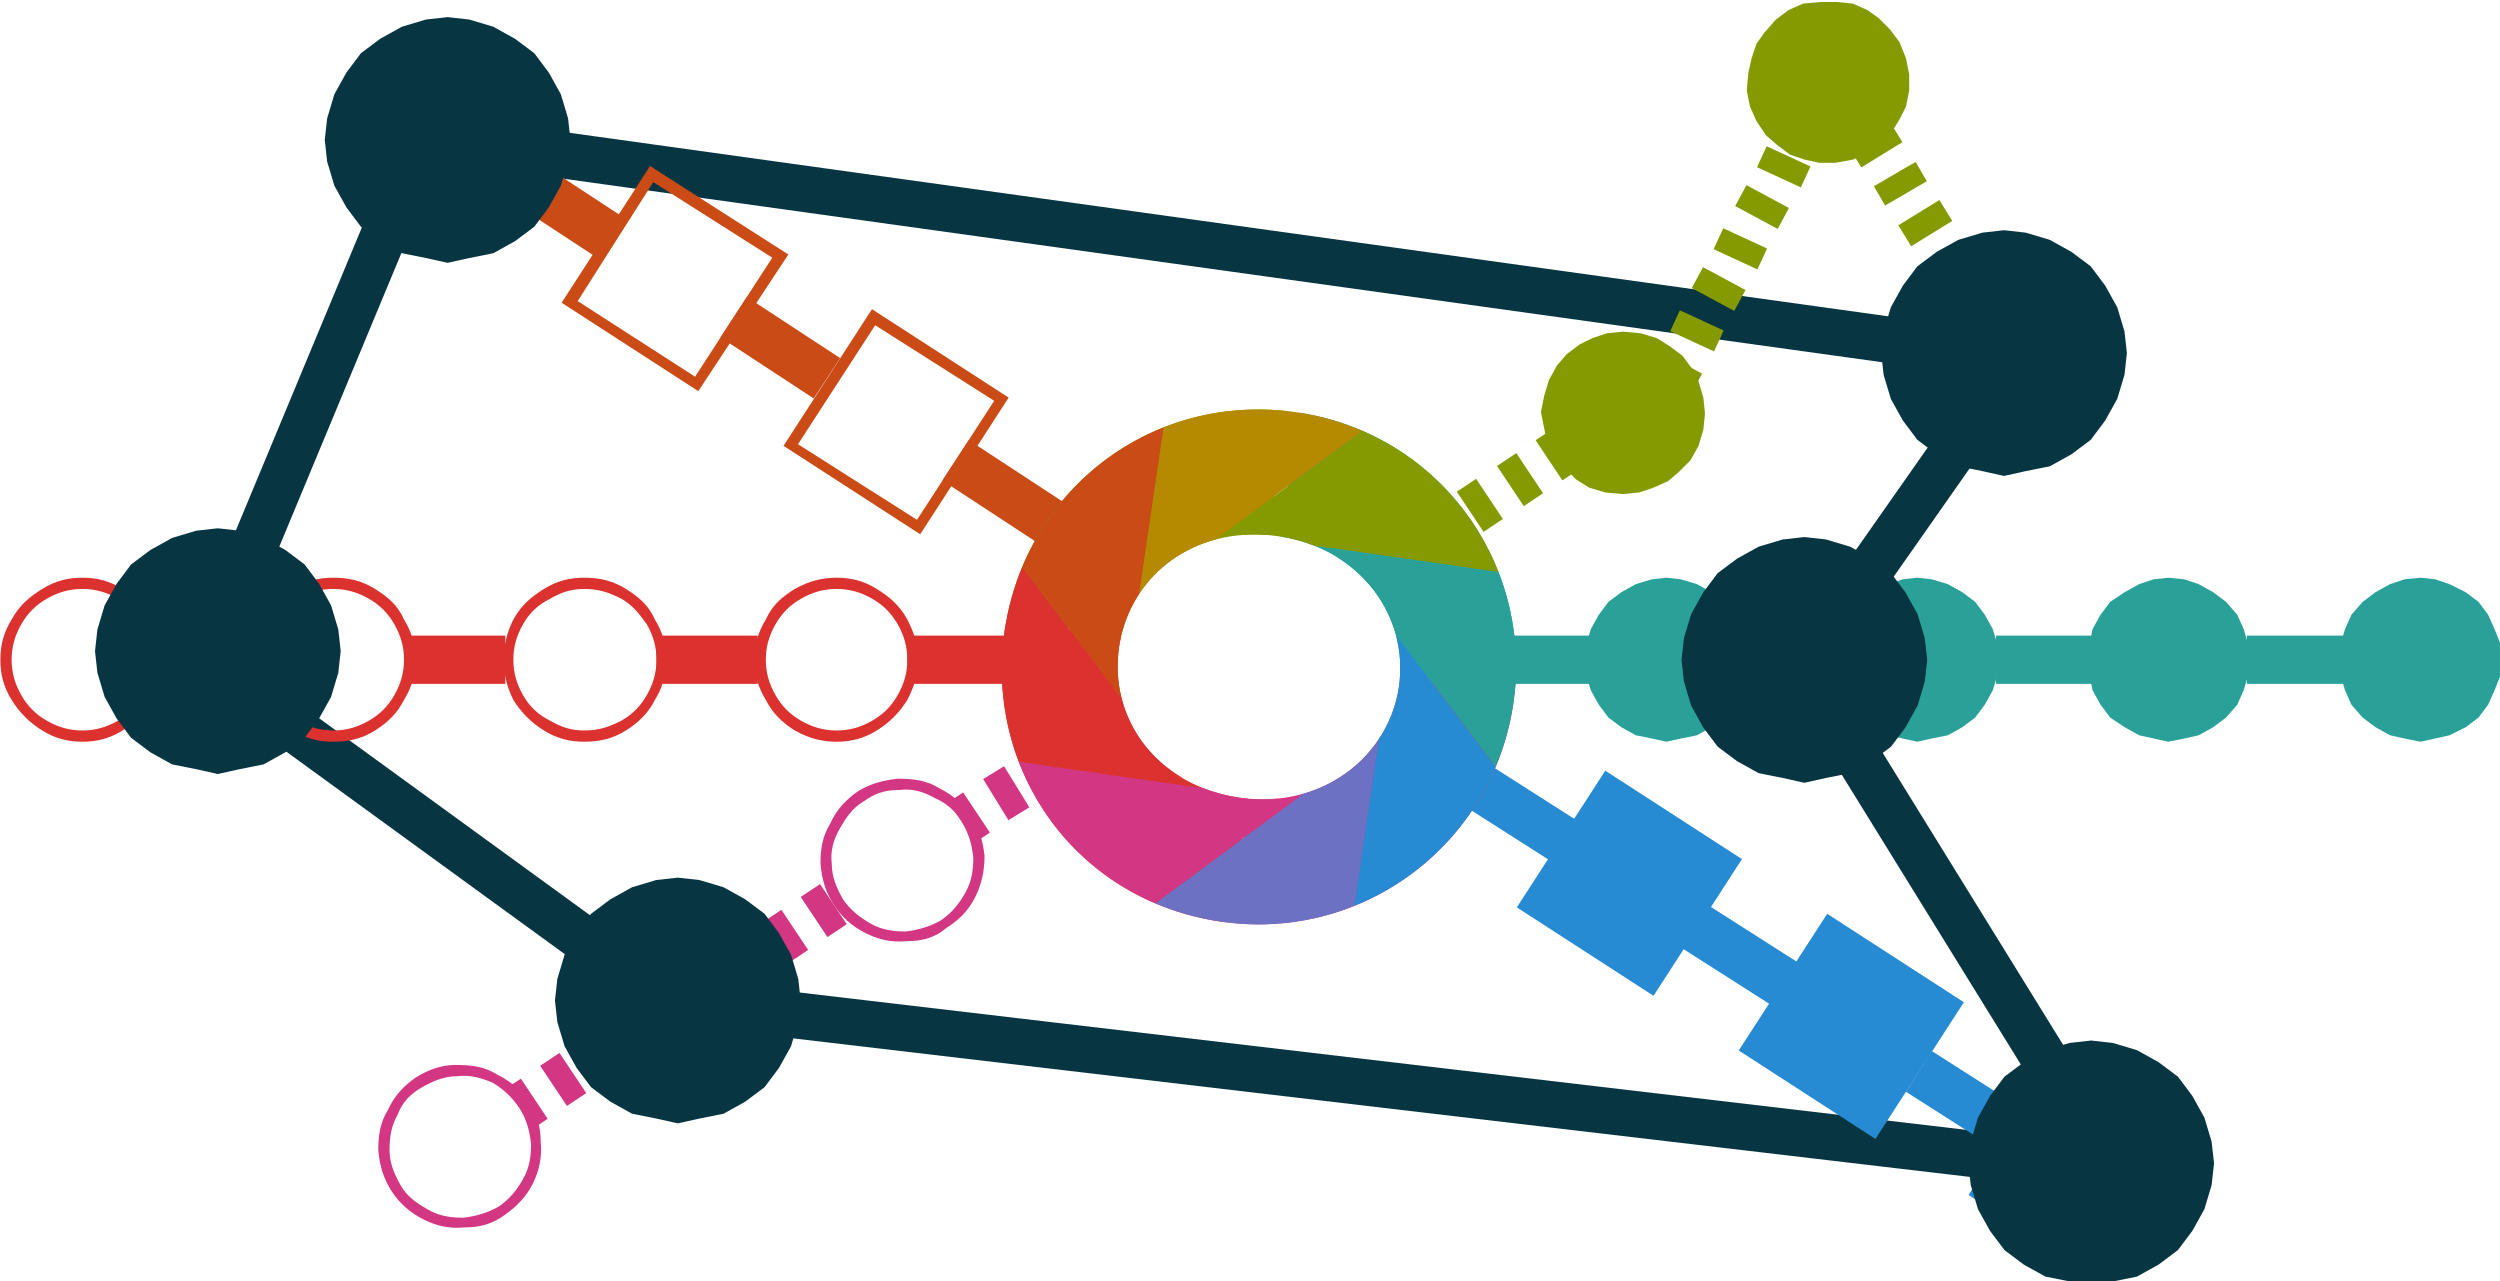 <?xml version="1.0" encoding="UTF-8" standalone="no"?>
<!-- Created with Inkscape (http://www.inkscape.org/) -->

<svg
   xmlns:dc="http://purl.org/dc/elements/1.1/"
   xmlns:cc="http://creativecommons.org/ns#"
   xmlns:rdf="http://www.w3.org/1999/02/22-rdf-syntax-ns#"
   xmlns:svg="http://www.w3.org/2000/svg"
   xmlns="http://www.w3.org/2000/svg"
   xmlns:sodipodi="http://sodipodi.sourceforge.net/DTD/sodipodi-0.dtd"
   xmlns:inkscape="http://www.inkscape.org/namespaces/inkscape"
   width="26.435mm"
   height="13.547mm"
   viewBox="0 0 93.666 48"
   id="svg5240"
   version="1.1"
   inkscape:version="0.91 r13725"
   sodipodi:docname="taxo-hipop.svg">
  <defs
     id="defs5242" />
  <sodipodi:namedview
     id="base"
     pagecolor="#ffffff"
     bordercolor="#666666"
     borderopacity="1.0"
     inkscape:pageopacity="0.0"
     inkscape:pageshadow="2"
     inkscape:zoom="10.24"
     inkscape:cx="27.533597"
     inkscape:cy="22.629472"
     inkscape:document-units="px"
     inkscape:current-layer="g4488"
     showgrid="false"
     fit-margin-top="0"
     fit-margin-left="0"
     fit-margin-right="0"
     fit-margin-bottom="0"
     inkscape:window-width="1920"
     inkscape:window-height="1054"
     inkscape:window-x="0"
     inkscape:window-y="1050"
     inkscape:window-maximized="1" />
  <g
     inkscape:label="Calque 1"
     inkscape:groupmode="layer"
     id="layer1"
     transform="translate(-124.795,-682.355)">
    <g
       id="g4751">
      <g
         id="g4900"
         transform="matrix(0.482,0,0,0.482,64.658,378.41)">
        <path
           inkscape:connector-curvature="0"
           id="path3515"
           d="m 264.857,682.418 16.835,-24.008 -123.893,-17.244 -17.073,41.05 35.932,26.128 112.397,13.232 z"
           style="fill:none;fill-opacity:1;fill-rule:evenodd;stroke:#073642;stroke-width:3.6;stroke-linecap:round;stroke-linejoin:round;stroke-miterlimit:4;stroke-dasharray:none;stroke-opacity:1"
           sodipodi:nodetypes="ccccccc" />
        <g
           transform="matrix(1.25,0,0,-1.25,-59.705,1070.871)"
           id="g4488">
          <g
             id="g4653">
            <g
               id="g968">
              <path
                 d="M 213.2,304.9 212,304.1"
                 style="fill:none;stroke:#d33682;stroke-width:3;stroke-linecap:butt;stroke-linejoin:round;stroke-miterlimit:10;stroke-dasharray:none;stroke-opacity:1"
                 id="path970"
                 inkscape:connector-curvature="0" />
            </g>
            <g
               id="g972">
              <path
                 d="m 210.8,303.3 -1.3,-0.8"
                 style="fill:none;stroke:#d33682;stroke-width:3;stroke-linecap:butt;stroke-linejoin:round;stroke-miterlimit:10;stroke-dasharray:none;stroke-opacity:1"
                 id="path974"
                 inkscape:connector-curvature="0" />
            </g>
            <g
               id="g976">
              <path
                 d="m 208.3,301.7 -0.9,-0.6"
                 style="fill:none;stroke:#d33682;stroke-width:3;stroke-linecap:butt;stroke-linejoin:round;stroke-miterlimit:10;stroke-dasharray:none;stroke-opacity:1"
                 id="path978"
                 inkscape:connector-curvature="0" />
            </g>
            <path
               d="m 207.9,301.5 c 0.6,-0.8 0.8,-1.6 0.9,-2.5 0,-1 -0.2,-1.8 -0.6,-2.6 -0.4,-0.8 -1,-1.4 -1.8,-1.9 -0.7,-0.6 -1.5,-0.8 -2.4,-0.8 -1,-0.1 -1.8,0.1 -2.6,0.5 -0.8,0.4 -1.5,1 -2,1.8 -0.5,0.8 -0.7,1.5 -0.8,2.5 0,0.9 0.1,1.7 0.6,2.5 0.4,0.9 1,1.5 1.7,2 0.8,0.5 1.6,0.7 2.5,0.8 1,0 1.8,-0.1 2.6,-0.6 0.8,-0.4 1.4,-0.9 1.9,-1.7 z m -0.5,-0.4 c 0.4,-0.7 0.6,-1.3 0.7,-2.2 0,-0.8 -0.1,-1.5 -0.5,-2.2 -0.4,-0.7 -0.8,-1.2 -1.5,-1.7 -0.7,-0.4 -1.4,-0.6 -2.2,-0.7 -0.8,0 -1.5,0.1 -2.2,0.5 -0.7,0.4 -1.3,0.9 -1.7,1.5 -0.4,0.7 -0.7,1.4 -0.7,2.2 -0.1,0.8 0.1,1.5 0.5,2.2 0.4,0.7 0.8,1.3 1.5,1.7 0.7,0.5 1.3,0.7 2.2,0.7 0.8,0.1 1.5,-0.1 2.2,-0.5 0.7,-0.3 1.3,-0.8 1.7,-1.5 z"
               style="fill:#d33682;fill-opacity:1;fill-rule:evenodd;stroke:none"
               id="path980"
               inkscape:connector-curvature="0" />
            <g
               id="g982">
              <path
                 d="m 199.4,296 -1.2,-0.8"
                 style="fill:none;stroke:#d33682;stroke-width:3;stroke-linecap:butt;stroke-linejoin:round;stroke-miterlimit:10;stroke-dasharray:none;stroke-opacity:1"
                 id="path984"
                 inkscape:connector-curvature="0" />
            </g>
            <g
               id="g986">
              <path
                 d="m 197,294.4 -1.2,-0.8"
                 style="fill:none;stroke:#d33682;stroke-width:3;stroke-linecap:butt;stroke-linejoin:round;stroke-miterlimit:10;stroke-dasharray:none;stroke-opacity:1"
                 id="path988"
                 inkscape:connector-curvature="0" />
            </g>
            <g
               id="g990">
              <path
                 d="m 194.6,292.8 -1,-0.6"
                 style="fill:none;stroke:#d33682;stroke-width:3;stroke-linecap:butt;stroke-linejoin:round;stroke-miterlimit:10;stroke-dasharray:none;stroke-opacity:1"
                 id="path992"
                 inkscape:connector-curvature="0" />
            </g>
            <path
               d="m 194.2,292.6 c 0.5,-0.8 0.7,-1.6 0.8,-2.5 0.1,-0.9 -0.1,-1.8 -0.5,-2.6 -0.5,-0.8 -1,-1.4 -1.8,-1.9 -0.8,-0.6 -1.6,-0.8 -2.5,-0.8 -0.9,-0.1 -1.8,0.1 -2.6,0.5 -0.8,0.4 -1.4,1 -1.9,1.8 -0.5,0.8 -0.8,1.5 -0.8,2.5 -0.1,0.9 0.1,1.7 0.5,2.5 0.4,0.9 1,1.5 1.8,2 0.8,0.5 1.5,0.8 2.5,0.8 0.9,0 1.7,-0.1 2.5,-0.6 0.9,-0.4 1.5,-0.9 2,-1.7 z m -0.6,-0.4 c 0.5,-0.7 0.7,-1.3 0.7,-2.1 0.1,-0.9 -0.1,-1.6 -0.5,-2.3 -0.3,-0.7 -0.8,-1.2 -1.5,-1.7 -0.6,-0.4 -1.3,-0.6 -2.2,-0.7 -0.7,0 -1.5,0.2 -2.2,0.5 -0.7,0.4 -1.2,0.8 -1.7,1.5 -0.4,0.7 -0.6,1.4 -0.7,2.2 0,0.8 0.1,1.5 0.5,2.2 0.4,0.8 0.9,1.3 1.5,1.7 0.7,0.4 1.4,0.7 2.2,0.7 0.8,0.1 1.5,-0.1 2.2,-0.4 0.7,-0.4 1.3,-0.9 1.7,-1.6 z"
               style="fill:#d33682;fill-opacity:1;fill-rule:evenodd;stroke:none"
               id="path994"
               inkscape:connector-curvature="0" />
            <g
               id="g996">
              <path
                 d="m 185.7,287.1 -1.2,-0.8"
                 style="fill:none;stroke:#d33682;stroke-width:3;stroke-linecap:butt;stroke-linejoin:round;stroke-miterlimit:10;stroke-dasharray:none;stroke-opacity:1"
                 id="path998"
                 inkscape:connector-curvature="0" />
            </g>
            <g
               id="g1000">
              <path
                 d="M 183.2,285.5 182,284.7"
                 style="fill:none;stroke:#d33682;stroke-width:3;stroke-linecap:butt;stroke-linejoin:round;stroke-miterlimit:10;stroke-dasharray:none;stroke-opacity:1"
                 id="path1002"
                 inkscape:connector-curvature="0" />
            </g>
            <g
               id="g1004">
              <path
                 d="m 180.8,283.9 -0.9,-0.6"
                 style="fill:none;stroke:#d33682;stroke-width:3;stroke-linecap:butt;stroke-linejoin:round;stroke-miterlimit:10;stroke-dasharray:none;stroke-opacity:1"
                 id="path1006"
                 inkscape:connector-curvature="0" />
            </g>
            <path
               d="m 180.5,283.7 c 0.5,-0.8 0.7,-1.6 0.7,-2.5 0.1,-0.9 -0.1,-1.8 -0.5,-2.6 -0.4,-0.8 -1,-1.4 -1.7,-1.9 -0.8,-0.6 -1.6,-0.8 -2.5,-0.8 -1,-0.1 -1.8,0.1 -2.6,0.5 -0.8,0.4 -1.5,1 -2,1.8 -0.5,0.8 -0.7,1.5 -0.8,2.5 0,0.9 0.1,1.7 0.6,2.5 0.4,0.9 1,1.5 1.7,2 0.8,0.5 1.6,0.8 2.5,0.8 1,0 1.8,-0.1 2.6,-0.6 0.8,-0.4 1.4,-0.9 2,-1.7 z m -0.6,-0.4 c 0.4,-0.7 0.6,-1.3 0.7,-2.2 0,-0.8 -0.1,-1.5 -0.5,-2.2 -0.4,-0.7 -0.8,-1.2 -1.5,-1.7 -0.7,-0.4 -1.4,-0.6 -2.2,-0.7 -0.8,0 -1.5,0.1 -2.2,0.5 -0.7,0.4 -1.3,0.8 -1.7,1.5 -0.4,0.7 -0.7,1.4 -0.7,2.2 0,0.8 0.1,1.5 0.5,2.2 0.3,0.8 0.8,1.3 1.5,1.7 0.7,0.4 1.4,0.7 2.2,0.7 0.8,0.1 1.5,-0.1 2.2,-0.4 0.7,-0.4 1.2,-0.9 1.7,-1.6 z"
               style="fill:#d33682;fill-opacity:1;fill-rule:evenodd;stroke:none"
               id="path1008"
               inkscape:connector-curvature="0" />
            <g
               id="g1010">
              <path
                 d="m 239,320.4 1.2,0.8"
                 style="fill:none;stroke:#859900;stroke-width:3;stroke-linecap:butt;stroke-linejoin:round;stroke-miterlimit:10;stroke-dasharray:none;stroke-opacity:1"
                 id="path1012"
                 inkscape:connector-curvature="0" />
            </g>
            <g
               id="g1014">
              <path
                 d="m 241.5,322 1.2,0.8"
                 style="fill:none;stroke:#859900;stroke-width:3;stroke-linecap:butt;stroke-linejoin:round;stroke-miterlimit:10;stroke-dasharray:none;stroke-opacity:1"
                 id="path1016"
                 inkscape:connector-curvature="0" />
            </g>
            <g
               id="g1018">
              <path
                 d="m 243.9,323.6 0.9,0.6"
                 style="fill:none;stroke:#859900;stroke-width:3;stroke-linecap:butt;stroke-linejoin:round;stroke-miterlimit:10;stroke-dasharray:none;stroke-opacity:1"
                 id="path1020"
                 inkscape:connector-curvature="0" />
            </g>
            <path
               d="m 243.8,324.6 -0.2,1 -0.2,1 0.2,1 0.3,1 0.5,0.9 0.6,0.7 0.8,0.6 0.8,0.4 0.9,0.3 1,0.1 1.1,-0.1 1,-0.3 0.8,-0.5 0.8,-0.6 0.6,-0.8 0.4,-0.8 0.3,-1 0.1,-1 -0.1,-1 -0.3,-1 -0.5,-0.9 -0.7,-0.7 -0.7,-0.6 -0.9,-0.4 -0.9,-0.3 -1,-0.1 -1.1,0.1 -1,0.3 -0.8,0.5 -0.7,0.7 -0.6,0.7 -0.5,0.8 z"
               style="fill:#859900;fill-opacity:1;fill-rule:evenodd;stroke:none"
               id="path1022"
               inkscape:connector-curvature="0" />
            <g
               id="g1024">
              <path
                 d="m 260.8,348.8 0.8,-1.2"
                 style="fill:none;stroke:#859900;stroke-width:3;stroke-linecap:butt;stroke-linejoin:round;stroke-miterlimit:10;stroke-dasharray:none;stroke-opacity:1"
                 id="path1026"
                 inkscape:connector-curvature="0" />
            </g>
            <g
               id="g1028">
              <path
                 d="m 262.3,346.3 0.8,-1.2"
                 style="fill:none;stroke:#859900;stroke-width:3;stroke-linecap:butt;stroke-linejoin:round;stroke-miterlimit:10;stroke-dasharray:none;stroke-opacity:1"
                 id="path1030"
                 inkscape:connector-curvature="0" />
            </g>
            <g
               id="g1032">
              <path
                 d="m 263.8,343.9 0.8,-1.3"
                 style="fill:none;stroke:#859900;stroke-width:3;stroke-linecap:butt;stroke-linejoin:round;stroke-miterlimit:10;stroke-dasharray:none;stroke-opacity:1"
                 id="path1034"
                 inkscape:connector-curvature="0" />
            </g>
            <g
               id="g1036">
              <path
                 d="m 265.4,341.4 0.7,-1.2"
                 style="fill:none;stroke:#859900;stroke-width:3;stroke-linecap:butt;stroke-linejoin:round;stroke-miterlimit:10;stroke-dasharray:none;stroke-opacity:1"
                 id="path1038"
                 inkscape:connector-curvature="0" />
            </g>
            <g
               id="g1040">
              <path
                 d="m 266.9,339 0.8,-1.3"
                 style="fill:none;stroke:#859900;stroke-width:3;stroke-linecap:butt;stroke-linejoin:round;stroke-miterlimit:10;stroke-dasharray:none;stroke-opacity:1"
                 id="path1042"
                 inkscape:connector-curvature="0" />
            </g>
            <g
               id="g1044">
              <path
                 d="m 268.4,336.5 0.8,-1.2"
                 style="fill:none;stroke:#859900;stroke-width:3;stroke-linecap:butt;stroke-linejoin:round;stroke-miterlimit:10;stroke-dasharray:none;stroke-opacity:1"
                 id="path1046"
                 inkscape:connector-curvature="0" />
            </g>
            <path
               d="m 270.4,335.1 0.9,0.3 1.1,0 1,-0.1 1,-0.3 0.9,-0.5 0.7,-0.7 0.6,-0.7 0.4,-0.9 0.3,-0.9 0,-1 -0.1,-1.1 -0.3,-0.9 -0.6,-0.9 -0.6,-0.7 -0.8,-0.6 -0.8,-0.4 -0.9,-0.3 -1,-0.1 -1.1,0.1 -0.9,0.4 -0.9,0.5 -0.7,0.7 -0.6,0.7 -0.4,0.9 -0.3,0.9 -0.1,1 0.1,1 0.4,1 0.5,0.9 0.7,0.7 0.7,0.6 0.8,0.4 z"
               style="fill:#859900;fill-opacity:1;fill-rule:evenodd;stroke:none"
               id="path1048"
               inkscape:connector-curvature="0" />
            <g
               id="g1050">
              <path
                 d="m 251.4,328.4 0.7,1.3"
                 style="fill:none;stroke:#859900;stroke-width:3;stroke-linecap:butt;stroke-linejoin:round;stroke-miterlimit:10;stroke-dasharray:none;stroke-opacity:1"
                 id="path1052"
                 inkscape:connector-curvature="0" />
            </g>
            <g
               id="g1054">
              <path
                 d="m 252.8,331 0.6,1.3"
                 style="fill:none;stroke:#859900;stroke-width:3;stroke-linecap:butt;stroke-linejoin:round;stroke-miterlimit:10;stroke-dasharray:none;stroke-opacity:1"
                 id="path1056"
                 inkscape:connector-curvature="0" />
            </g>
            <g
               id="g1058">
              <path
                 d="m 254.1,333.6 0.7,1.3"
                 style="fill:none;stroke:#859900;stroke-width:3;stroke-linecap:butt;stroke-linejoin:round;stroke-miterlimit:10;stroke-dasharray:none;stroke-opacity:1"
                 id="path1060"
                 inkscape:connector-curvature="0" />
            </g>
            <g
               id="g1062">
              <path
                 d="m 255.5,336.1 0.6,1.3"
                 style="fill:none;stroke:#859900;stroke-width:3;stroke-linecap:butt;stroke-linejoin:round;stroke-miterlimit:10;stroke-dasharray:none;stroke-opacity:1"
                 id="path1064"
                 inkscape:connector-curvature="0" />
            </g>
            <g
               id="g1066">
              <path
                 d="m 256.8,338.7 0.7,1.3"
                 style="fill:none;stroke:#859900;stroke-width:3;stroke-linecap:butt;stroke-linejoin:round;stroke-miterlimit:10;stroke-dasharray:none;stroke-opacity:1"
                 id="path1068"
                 inkscape:connector-curvature="0" />
            </g>
            <g
               id="g1070">
              <path
                 d="m 258.2,341.2 0.6,1.3"
                 style="fill:none;stroke:#859900;stroke-width:3;stroke-linecap:butt;stroke-linejoin:round;stroke-miterlimit:10;stroke-dasharray:none;stroke-opacity:1"
                 id="path1072"
                 inkscape:connector-curvature="0" />
            </g>
            <path
               d="m 258.1,343.2 -0.7,0.6 -0.6,0.9 -0.4,0.9 -0.2,1 0.1,1.1 0.2,0.9 0.3,0.9 0.5,0.7 0.7,0.8 0.8,0.6 0.9,0.4 1.1,0.1 1,0 1,-0.1 0.9,-0.4 0.7,-0.5 0.7,-0.7 0.6,-0.8 0.4,-1 0.2,-1 0,-1 -0.2,-1 -0.4,-0.8 -0.5,-0.8 -0.6,-0.7 -0.9,-0.6 -0.9,-0.4 -1.1,-0.2 -1,0 -0.9,0.2 -0.9,0.3 -0.8,0.6 z"
               style="fill:#859900;fill-opacity:1;fill-rule:evenodd;stroke:none"
               id="path1074"
               inkscape:connector-curvature="0" />
            <g
               id="g1076">
              <path
                 d="m 210.3,311.2 -6.3,0"
                 style="fill:none;stroke:#dc322f;stroke-width:3;stroke-linecap:butt;stroke-linejoin:round;stroke-miterlimit:10;stroke-dasharray:none;stroke-opacity:1"
                 id="path1078"
                 inkscape:connector-curvature="0" />
            </g>
            <path
               d="m 204.7,311.2 c 0,-0.9 -0.3,-1.7 -0.7,-2.5 -0.5,-0.8 -1.1,-1.4 -1.9,-1.9 -0.8,-0.5 -1.6,-0.7 -2.5,-0.7 -0.9,0 -1.7,0.2 -2.6,0.7 -0.8,0.5 -1.4,1.1 -1.8,1.9 -0.5,0.8 -0.7,1.6 -0.7,2.5 0,0.9 0.2,1.7 0.7,2.5 0.4,0.9 1,1.4 1.8,1.9 0.9,0.5 1.7,0.7 2.6,0.7 0.9,0 1.7,-0.2 2.5,-0.7 0.8,-0.5 1.4,-1 1.9,-1.9 0.4,-0.8 0.7,-1.6 0.7,-2.5 z m -0.7,0 c 0,-0.8 -0.2,-1.5 -0.6,-2.2 -0.4,-0.7 -0.9,-1.2 -1.6,-1.6 -0.7,-0.4 -1.4,-0.6 -2.2,-0.6 -0.8,0 -1.5,0.2 -2.2,0.6 -0.7,0.4 -1.2,0.9 -1.6,1.6 -0.4,0.7 -0.6,1.4 -0.6,2.2 0,0.8 0.2,1.5 0.6,2.2 0.4,0.7 0.9,1.2 1.6,1.6 0.7,0.4 1.4,0.6 2.2,0.6 0.8,0 1.5,-0.2 2.2,-0.6 0.7,-0.4 1.2,-0.9 1.6,-1.6 0.4,-0.7 0.6,-1.4 0.6,-2.2 z"
               style="fill:#dc322f;fill-opacity:1;fill-rule:evenodd;stroke:none"
               id="path1080"
               inkscape:connector-curvature="0" />
            <g
               id="g1082">
              <path
                 d="m 194.7,311.2 -6.3,0"
                 style="fill:none;stroke:#dc322f;stroke-width:3;stroke-linecap:butt;stroke-linejoin:round;stroke-miterlimit:10;stroke-dasharray:none;stroke-opacity:1"
                 id="path1084"
                 inkscape:connector-curvature="0" />
            </g>
            <path
               d="m 189,311.2 c 0,-0.9 -0.2,-1.7 -0.7,-2.5 -0.4,-0.8 -1,-1.4 -1.8,-1.9 -0.8,-0.5 -1.6,-0.7 -2.6,-0.7 -0.9,0 -1.7,0.2 -2.5,0.7 -0.8,0.5 -1.4,1.1 -1.9,1.9 -0.4,0.8 -0.6,1.6 -0.6,2.5 0,0.9 0.2,1.7 0.6,2.5 0.5,0.9 1.1,1.4 1.9,1.9 0.8,0.5 1.6,0.7 2.5,0.7 1,0 1.8,-0.2 2.6,-0.7 0.8,-0.5 1.4,-1 1.8,-1.9 0.5,-0.8 0.7,-1.6 0.7,-2.5 z m -0.6,0 c 0,-0.8 -0.2,-1.5 -0.6,-2.2 -0.4,-0.7 -0.9,-1.2 -1.6,-1.6 -0.8,-0.4 -1.4,-0.6 -2.3,-0.6 -0.8,0 -1.4,0.2 -2.1,0.6 -0.8,0.4 -1.3,0.9 -1.7,1.6 -0.4,0.7 -0.6,1.4 -0.6,2.2 0,0.8 0.2,1.5 0.6,2.2 0.4,0.7 0.9,1.2 1.7,1.6 0.7,0.4 1.3,0.6 2.1,0.6 0.9,0 1.5,-0.2 2.3,-0.6 0.7,-0.4 1.1,-0.9 1.6,-1.6 0.4,-0.7 0.6,-1.4 0.6,-2.2 z"
               style="fill:#dc322f;fill-opacity:1;fill-rule:evenodd;stroke:none"
               id="path1086"
               inkscape:connector-curvature="0" />
            <g
               id="g1088">
              <path
                 d="m 179,311.2 -6.3,0"
                 style="fill:none;stroke:#dc322f;stroke-width:3;stroke-linecap:butt;stroke-linejoin:round;stroke-miterlimit:10;stroke-dasharray:none;stroke-opacity:1"
                 id="path1090"
                 inkscape:connector-curvature="0" />
            </g>
            <path
               d="m 173.4,311.2 c 0,-0.9 -0.2,-1.7 -0.7,-2.5 -0.4,-0.8 -1,-1.4 -1.8,-1.9 -0.8,-0.5 -1.6,-0.7 -2.6,-0.7 -0.9,0 -1.7,0.2 -2.5,0.7 -0.8,0.5 -1.4,1.1 -1.9,1.9 -0.4,0.8 -0.7,1.6 -0.7,2.5 0,0.9 0.3,1.7 0.7,2.5 0.5,0.9 1.1,1.4 1.9,1.9 0.8,0.5 1.6,0.7 2.5,0.7 1,0 1.8,-0.2 2.6,-0.7 0.8,-0.5 1.4,-1 1.8,-1.9 0.5,-0.8 0.7,-1.6 0.7,-2.5 z m -0.7,0 c 0,-0.8 -0.2,-1.5 -0.6,-2.2 -0.4,-0.7 -0.9,-1.2 -1.6,-1.6 -0.7,-0.4 -1.4,-0.6 -2.2,-0.6 -0.8,0 -1.5,0.2 -2.2,0.6 -0.7,0.4 -1.2,0.9 -1.6,1.6 -0.4,0.7 -0.6,1.4 -0.6,2.2 0,0.8 0.2,1.5 0.6,2.2 0.4,0.7 0.9,1.2 1.6,1.6 0.7,0.4 1.4,0.6 2.2,0.6 0.8,0 1.5,-0.2 2.2,-0.6 0.7,-0.4 1.2,-0.9 1.6,-1.6 0.4,-0.7 0.6,-1.4 0.6,-2.2 z"
               style="fill:#dc322f;fill-opacity:1;fill-rule:evenodd;stroke:none"
               id="path1092"
               inkscape:connector-curvature="0" />
            <g
               id="g1094">
              <path
                 d="m 163.4,311.2 -6.3,0"
                 style="fill:none;stroke:#dc322f;stroke-width:3;stroke-linecap:butt;stroke-linejoin:round;stroke-miterlimit:10;stroke-dasharray:none;stroke-opacity:1"
                 id="path1096"
                 inkscape:connector-curvature="0" />
            </g>
            <path
               d="m 157.8,311.2 c 0,-0.9 -0.3,-1.7 -0.7,-2.5 -0.5,-0.8 -1.1,-1.4 -1.9,-1.9 -0.8,-0.5 -1.6,-0.7 -2.5,-0.7 -0.9,0 -1.7,0.2 -2.5,0.7 -0.8,0.5 -1.4,1.1 -1.9,1.9 -0.5,0.8 -0.7,1.6 -0.7,2.5 0,0.9 0.2,1.7 0.7,2.5 0.5,0.9 1.1,1.4 1.9,1.9 0.8,0.5 1.6,0.7 2.5,0.7 0.9,0 1.7,-0.2 2.5,-0.7 0.8,-0.5 1.4,-1 1.9,-1.9 0.4,-0.8 0.7,-1.6 0.7,-2.5 z m -0.7,0 c 0,-0.8 -0.2,-1.5 -0.6,-2.2 -0.4,-0.7 -0.9,-1.2 -1.6,-1.6 -0.7,-0.4 -1.4,-0.6 -2.2,-0.6 -0.8,0 -1.5,0.2 -2.2,0.6 -0.7,0.4 -1.2,0.9 -1.6,1.6 -0.4,0.7 -0.6,1.4 -0.6,2.2 0,0.8 0.2,1.5 0.6,2.2 0.4,0.7 0.9,1.2 1.6,1.6 0.7,0.4 1.4,0.6 2.2,0.6 0.8,0 1.5,-0.2 2.2,-0.6 0.7,-0.4 1.2,-0.9 1.6,-1.6 0.4,-0.7 0.6,-1.4 0.6,-2.2 z"
               style="fill:#dc322f;fill-opacity:1;fill-rule:evenodd;stroke:none"
               id="path1098"
               inkscape:connector-curvature="0" />
            <g
               id="g1100">
              <path
                 d="m 240.5,311.2 6.3,0"
                 style="fill:none;stroke:#2aa198;stroke-width:3;stroke-linecap:butt;stroke-linejoin:round;stroke-miterlimit:10;stroke-dasharray:none;stroke-opacity:1"
                 id="path1102"
                 inkscape:connector-curvature="0" />
            </g>
            <path
               d="m 246.2,312.1 0.3,1 0.5,0.9 0.6,0.8 0.8,0.6 0.9,0.5 1,0.3 0.9,0.1 0.9,-0.1 1,-0.3 0.9,-0.5 0.8,-0.6 0.6,-0.8 0.5,-0.9 0.3,-1 0.1,-0.9 -0.1,-0.9 -0.3,-1 -0.5,-0.9 -0.6,-0.8 -0.8,-0.6 -0.9,-0.5 -1,-0.2 -0.9,-0.2 -0.9,0.2 -1,0.2 -0.9,0.5 -0.8,0.6 -0.6,0.8 -0.5,0.9 -0.3,1 -0.1,0.9 0.1,0.9 z"
               style="fill:#2aa198;fill-opacity:1;fill-rule:evenodd;stroke:none"
               id="path1104"
               inkscape:connector-curvature="0" />
            <g
               id="g1106">
              <path
                 d="m 256.1,311.2 6.3,0"
                 style="fill:none;stroke:#2aa198;stroke-width:3;stroke-linecap:butt;stroke-linejoin:round;stroke-miterlimit:10;stroke-dasharray:none;stroke-opacity:1"
                 id="path1108"
                 inkscape:connector-curvature="0" />
            </g>
            <path
               d="m 261.9,312.1 0.2,1 0.5,0.9 0.6,0.8 0.8,0.6 1,0.5 0.9,0.3 0.9,0.1 0.9,-0.1 1,-0.3 0.9,-0.5 0.8,-0.6 0.6,-0.8 0.5,-0.9 0.3,-1 0.1,-0.9 -0.1,-0.9 -0.3,-1 -0.5,-0.9 -0.6,-0.8 -0.8,-0.6 -0.9,-0.5 -1,-0.2 -0.9,-0.2 -0.9,0.2 -0.9,0.2 -1,0.5 -0.8,0.6 -0.6,0.8 -0.5,0.9 -0.2,1 -0.1,0.9 0.1,0.9 z"
               style="fill:#2aa198;fill-opacity:1;fill-rule:evenodd;stroke:none"
               id="path1110"
               inkscape:connector-curvature="0" />
            <g
               id="g1112">
              <path
                 d="m 271.7,311.2 6.4,0"
                 style="fill:none;stroke:#2aa198;stroke-width:3;stroke-linecap:butt;stroke-linejoin:round;stroke-miterlimit:10;stroke-dasharray:none;stroke-opacity:1"
                 id="path1114"
                 inkscape:connector-curvature="0" />
            </g>
            <path
               d="m 277.5,312.1 0.2,1 0.5,0.9 0.6,0.8 0.9,0.6 0.9,0.5 0.9,0.3 0.9,0.1 1,-0.1 0.9,-0.3 0.9,-0.5 0.8,-0.6 0.7,-0.8 0.4,-0.9 0.3,-1 0.1,-0.9 -0.1,-0.9 -0.3,-1 -0.4,-0.9 -0.7,-0.8 -0.8,-0.6 -0.9,-0.5 -0.9,-0.2 -1,-0.2 -0.9,0.2 -0.9,0.2 -0.9,0.5 -0.9,0.6 -0.6,0.8 -0.5,0.9 -0.2,1 -0.1,0.9 0.1,0.9 z"
               style="fill:#2aa198;fill-opacity:1;fill-rule:evenodd;stroke:none"
               id="path1116"
               inkscape:connector-curvature="0" />
            <g
               id="g1118">
              <path
                 d="m 287.3,311.2 6.4,0"
                 style="fill:none;stroke:#2aa198;stroke-width:3;stroke-linecap:butt;stroke-linejoin:round;stroke-miterlimit:10;stroke-dasharray:none;stroke-opacity:1"
                 id="path1120"
                 inkscape:connector-curvature="0" />
            </g>
            <path
               d="m 293.1,312.1 0.3,1 0.4,0.9 0.7,0.8 0.8,0.6 0.9,0.5 0.9,0.3 1,0.1 0.9,-0.1 0.9,-0.3 1,-0.5 0.8,-0.6 0.6,-0.8 0.4,-0.9 0.4,-1 0,-0.9 0,-0.9 -0.4,-1 -0.4,-0.9 -0.6,-0.8 -0.8,-0.6 -1,-0.5 -0.9,-0.2 -0.9,-0.2 -1,0.2 -0.9,0.2 -0.9,0.5 -0.8,0.6 -0.7,0.8 -0.4,0.9 -0.3,1 -0.1,0.9 0.1,0.9 z"
               style="fill:#2aa198;fill-opacity:1;fill-rule:evenodd;stroke:none"
               id="path1122"
               inkscape:connector-curvature="0" />
            <g
               id="g1124">
              <path
                 d="m 212.8,319.8 -5.8,3.8"
                 style="fill:none;stroke:#cb4b16;stroke-width:3;stroke-linecap:butt;stroke-linejoin:round;stroke-miterlimit:10;stroke-dasharray:none;stroke-opacity:1"
                 id="path1126"
                 inkscape:connector-curvature="0" />
            </g>
            <path
               d="m 196.3,324.5 5.5,8.5 8.5,-5.5 -5.5,-8.5 -8.5,5.5 z m 0.9,0.1 4.8,7.4 7.4,-4.7 -4.8,-7.4 -7.4,4.7 z"
               style="fill:#cb4b16;fill-opacity:1;fill-rule:evenodd;stroke:none"
               id="path1128"
               inkscape:connector-curvature="0" />
            <g
               id="g1130">
              <path
                 d="m 199,328.7 -5.8,3.8"
                 style="fill:none;stroke:#cb4b16;stroke-width:3;stroke-linecap:butt;stroke-linejoin:round;stroke-miterlimit:10;stroke-dasharray:none;stroke-opacity:1"
                 id="path1132"
                 inkscape:connector-curvature="0" />
            </g>
            <path
               d="m 182.5,333.4 5.5,8.5 8.6,-5.5 -5.6,-8.5 -8.5,5.5 z m 1,0.1 4.7,7.4 7.4,-4.7 -4.8,-7.4 -7.3,4.7 z"
               style="fill:#cb4b16;fill-opacity:1;fill-rule:evenodd;stroke:none"
               id="path1134"
               inkscape:connector-curvature="0" />
            <g
               id="g1136">
              <path
                 d="m 185.3,337.6 -5.8,3.8"
                 style="fill:none;stroke:#cb4b16;stroke-width:3;stroke-linecap:butt;stroke-linejoin:round;stroke-miterlimit:10;stroke-dasharray:none;stroke-opacity:1"
                 id="path1138"
                 inkscape:connector-curvature="0" />
            </g>
            <path
               d="m 168.8,342.3 5.5,8.5 8.5,-5.5 -5.5,-8.6 -8.5,5.6 z m 0.9,0.2 4.8,7.3 7.4,-4.7 -4.8,-7.4 -7.4,4.8 z"
               style="fill:#cb4b16;fill-opacity:1;fill-rule:evenodd;stroke:none"
               id="path1140"
               inkscape:connector-curvature="0" />
            <g
               id="g1142">
              <path
                 d="m 239.4,303.4 5.8,-3.7"
                 style="fill:none;stroke:#268bd2;stroke-width:3;stroke-linecap:butt;stroke-linejoin:round;stroke-miterlimit:10;stroke-dasharray:none;stroke-opacity:1"
                 id="path1144"
                 inkscape:connector-curvature="0" />
            </g>
            <path
               d="m 255.9,298.8 -5.5,-8.5 -8.5,5.5 5.5,8.5 8.5,-5.5 z"
               style="fill:#268bd2;fill-opacity:1;fill-rule:evenodd;stroke:none"
               id="path1146"
               inkscape:connector-curvature="0" />
            <g
               transform="matrix(1.042,0,0,1.042,-10.952,-12.205)"
               id="g1148">
              <path
                 d="m 253.2,294.5 5.8,-3.7"
                 style="fill:none;stroke:#268bd2;stroke-width:3;stroke-linecap:butt;stroke-linejoin:round;stroke-miterlimit:10;stroke-dasharray:none;stroke-opacity:1"
                 id="path1150"
                 inkscape:connector-curvature="0" />
            </g>
            <path
               d="m 269.7,289.9 -5.5,-8.5 -8.5,5.5 5.5,8.5 8.5,-5.5 z"
               style="fill:#268bd2;fill-opacity:1;fill-rule:evenodd;stroke:none"
               id="path1152"
               inkscape:connector-curvature="0" />
            <g
               id="g1154">
              <path
                 d="m 266.9,285.6 5.8,-3.7"
                 style="fill:none;stroke:#268bd2;stroke-width:3;stroke-linecap:butt;stroke-linejoin:round;stroke-miterlimit:10;stroke-dasharray:none;stroke-opacity:1"
                 id="path1156"
                 inkscape:connector-curvature="0" />
            </g>
            <path
               d="m 283.991,280.913 -5.5,-8.5 -8.5,5.5 5.5,8.5 8.5,-5.5 z"
               style="fill:#268bd2;fill-opacity:1;fill-rule:evenodd;stroke:none"
               id="path1152-3"
               inkscape:connector-curvature="0" />
          </g>
          <path
             inkscape:connector-curvature="0"
             id="path1104-6"
             style="fill:#073642;fill-opacity:1;fill-rule:evenodd;stroke:none"
             d="m 153.634,313.081 0.449,1.498 0.749,1.348 0.899,1.199 1.199,0.899 1.348,0.749 1.498,0.449 1.348,0.15 1.348,-0.15 1.498,-0.449 1.348,-0.749 1.199,-0.899 0.899,-1.199 0.749,-1.348 0.449,-1.498 0.15,-1.348 -0.15,-1.348 -0.449,-1.498 -0.749,-1.348 -0.899,-1.199 -1.199,-0.899 -1.348,-0.749 -1.498,-0.3 -1.348,-0.3 -1.348,0.3 -1.498,0.3 -1.348,0.749 -1.199,0.899 -0.899,1.199 -0.749,1.348 -0.449,1.498 -0.15,1.348 0.15,1.348 z" />
          <path
             inkscape:connector-curvature="0"
             id="path1104-6-7"
             style="fill:#073642;fill-opacity:1;fill-rule:evenodd;stroke:none"
             d="m 182.236,291.357 0.449,1.498 0.749,1.348 0.899,1.199 1.199,0.899 1.348,0.749 1.498,0.449 1.348,0.15 1.348,-0.15 1.498,-0.449 1.348,-0.749 1.199,-0.899 0.899,-1.199 0.749,-1.348 0.449,-1.498 0.15,-1.348 -0.15,-1.348 -0.449,-1.498 -0.749,-1.348 -0.899,-1.199 -1.199,-0.899 -1.348,-0.749 -1.498,-0.3 -1.348,-0.3 -1.348,0.3 -1.498,0.3 -1.348,0.749 -1.199,0.899 -0.899,1.199 -0.749,1.348 -0.449,1.498 -0.15,1.348 0.15,1.348 z" />
          <path
             inkscape:connector-curvature="0"
             id="path1104-6-7-5"
             style="fill:#073642;fill-opacity:1;fill-rule:evenodd;stroke:none"
             d="m 270.127,281.227 0.449,1.498 0.749,1.348 0.899,1.199 1.199,0.899 1.348,0.749 1.498,0.449 1.348,0.15 1.348,-0.15 1.498,-0.449 1.348,-0.749 1.199,-0.899 0.899,-1.199 0.749,-1.348 0.449,-1.498 0.15,-1.348 -0.15,-1.348 -0.449,-1.498 -0.749,-1.348 -0.899,-1.199 -1.199,-0.899 -1.348,-0.749 -1.498,-0.3 -1.348,-0.3 -1.348,0.3 -1.498,0.3 -1.348,0.749 -1.199,0.899 -0.899,1.199 -0.749,1.348 -0.449,1.498 -0.15,1.348 0.15,1.348 z" />
          <path
             inkscape:connector-curvature="0"
             id="path1104-6-7-5-3"
             style="fill:#073642;fill-opacity:1;fill-rule:evenodd;stroke:none"
             d="m 252.291,312.536 0.449,1.498 0.749,1.348 0.899,1.199 1.199,0.899 1.348,0.749 1.498,0.449 1.348,0.15 1.348,-0.15 1.498,-0.449 1.348,-0.749 1.199,-0.899 0.899,-1.199 0.749,-1.348 0.449,-1.498 0.15,-1.348 -0.15,-1.348 -0.449,-1.498 -0.749,-1.348 -0.899,-1.199 -1.199,-0.899 -1.348,-0.749 -1.498,-0.3 -1.348,-0.3 -1.348,0.3 -1.498,0.3 -1.348,0.749 -1.199,0.899 -0.899,1.199 -0.749,1.348 -0.449,1.498 -0.15,1.348 0.15,1.348 z" />
          <path
             inkscape:connector-curvature="0"
             id="path1104-6-7-5-3-5"
             style="fill:#073642;fill-opacity:1;fill-rule:evenodd;stroke:none"
             d="m 264.708,331.616 0.449,1.498 0.749,1.348 0.899,1.199 1.199,0.899 1.348,0.749 1.498,0.449 1.348,0.15 1.348,-0.15 1.498,-0.449 1.348,-0.749 1.199,-0.899 0.899,-1.199 0.749,-1.348 0.449,-1.498 0.15,-1.348 -0.15,-1.348 -0.449,-1.498 -0.749,-1.348 -0.899,-1.199 -1.199,-0.899 -1.348,-0.749 -1.498,-0.3 -1.348,-0.3 -1.348,0.3 -1.498,0.3 -1.348,0.749 -1.199,0.899 -0.899,1.199 -0.749,1.348 -0.449,1.498 -0.15,1.348 0.15,1.348 z" />
          <path
             inkscape:connector-curvature="0"
             id="path1104-6-7-5-3-5-6"
             style="fill:#073642;fill-opacity:1;fill-rule:evenodd;stroke:none"
             d="m 167.921,344.868 0.449,1.498 0.749,1.348 0.899,1.199 1.199,0.899 1.348,0.749 1.498,0.449 1.348,0.15 1.348,-0.15 1.498,-0.449 1.348,-0.749 1.199,-0.899 0.899,-1.199 0.749,-1.348 0.449,-1.498 0.15,-1.348 -0.15,-1.348 -0.449,-1.498 -0.749,-1.348 -0.899,-1.199 -1.199,-0.899 -1.348,-0.749 -1.498,-0.3 -1.348,-0.3 -1.348,0.3 -1.498,0.3 -1.348,0.749 -1.199,0.899 -0.899,1.199 -0.749,1.348 -0.449,1.498 -0.15,1.348 0.15,1.348 z" />
        </g>
        <g
           transform="matrix(-0.074,0.504,-0.509,-0.073,430.233,562.584)"
           id="g4452">
          <path
             inkscape:connector-curvature="0"
             style="font-style:normal;font-variant:normal;font-weight:900;font-stretch:normal;font-size:medium;line-height:125%;font-family:and;-inkscape-font-specification:'and Heavy';letter-spacing:0px;word-spacing:0px;fill:#d33682;fill-opacity:1;stroke:none;stroke-width:1px;stroke-linecap:butt;stroke-linejoin:miter;stroke-opacity:1"
             d="m 290.756,326.754 c -1.182,0 -2.35,0.058 -3.506,0.158 l 0,17.643 c 1.141,-0.203 2.31,-0.322 3.506,-0.322 10.465,0 19.41,8.256 20.117,19.879 l 19.137,0 c -0.786,-20.956 -18.09,-37.357 -39.254,-37.357 z"
             id="path4354" />
          <path
             inkscape:connector-curvature="0"
             style="font-style:normal;font-variant:normal;font-weight:900;font-stretch:normal;font-size:medium;line-height:125%;font-family:and;-inkscape-font-specification:'and Heavy';letter-spacing:0px;word-spacing:0px;fill:#dc322f;fill-opacity:1;stroke:none;stroke-width:1px;stroke-linecap:butt;stroke-linejoin:miter;stroke-opacity:1"
             d="m 310.889,364.339 c 0.021,0.415 0.035,0.834 0.035,1.258 0,12.55 -8.965,21.365 -20.17,21.365 -0.522,0 -1.036,-0.025 -1.547,-0.062 l 0,17.504 c 0.514,0.019 1.028,0.037 1.547,0.037 21.514,0 39.293,-16.583 39.293,-38.844 0,-0.422 -0.018,-0.839 -0.031,-1.258 l -19.127,0 z"
             id="path4356" />
          <path
             inkscape:connector-curvature="0"
             style="font-style:normal;font-variant:normal;font-weight:900;font-stretch:normal;font-size:medium;line-height:125%;font-family:and;-inkscape-font-specification:'and Heavy';letter-spacing:0px;word-spacing:0px;fill:#859900;fill-opacity:1;stroke:none;stroke-width:1px;stroke-linecap:butt;stroke-linejoin:miter;stroke-opacity:1"
             d="m 251.5,367.089 c 0.753,20.867 17.206,36.404 37.395,37.307 l 0,-17.523 c -9.88,-0.879 -17.621,-8.72 -18.262,-19.783 l -19.133,0 z"
             id="path4358" />
          <path
             inkscape:connector-curvature="0"
             id="path4327"
             d="m 289.352,326.786 c -20.888,0.72 -37.677,17.417 -37.879,38.43 l 19.121,0 c 0.178,-11.675 8.458,-20.213 18.758,-20.928 l 0,-17.502 z"
             style="font-style:normal;font-variant:normal;font-weight:900;font-stretch:normal;font-size:medium;line-height:125%;font-family:and;-inkscape-font-specification:'and Heavy';letter-spacing:0px;word-spacing:0px;fill:#2aa198;fill-opacity:1;stroke:none;stroke-width:1px;stroke-linecap:butt;stroke-linejoin:miter;stroke-opacity:1" />
          <path
             inkscape:connector-curvature="0"
             style="fill:#6c71c4;fill-opacity:1;fill-rule:evenodd;stroke:none;stroke-width:0.549px;stroke-linecap:butt;stroke-linejoin:miter;stroke-opacity:1"
             d="m 299.012,346.075 c 4.301,2 7.85,5.525 9.922,10.09 l 19.762,19.768 c 0.876,-3.266 1.352,-6.724 1.352,-10.336 0,-7.15 -1.929,-13.805 -5.281,-19.521 l -25.754,0 z"
             id="path4192" />
          <path
             inkscape:connector-curvature="0"
             style="fill:#d33682;fill-opacity:1;fill-rule:evenodd;stroke:none;stroke-width:0.549px;stroke-linecap:butt;stroke-linejoin:miter;stroke-opacity:1"
             d="m 310.27,357.527 0,2.516 c 0.426,1.753 0.654,3.611 0.654,5.555 0,1.998 -0.229,3.901 -0.656,5.689 l -0.006,28.152 c 8.92,-4.948 15.679,-13.253 18.43,-23.49 l -18.422,-18.422 z"
             id="path4243" />
          <path
             inkscape:connector-curvature="0"
             style="fill:#dc322f;fill-opacity:1;fill-rule:evenodd;stroke:none;stroke-width:0.549px;stroke-linecap:butt;stroke-linejoin:miter;stroke-opacity:1"
             d="m 310.248,373.691 -1.162,1.162 c -2.11,4.922 -5.895,8.646 -10.596,10.592 l -17.758,17.752 c 3.206,0.811 6.565,1.244 10.021,1.244 7.069,0 13.73,-1.8 19.494,-4.994 l 0,-25.756 z"
             id="path4245" />
          <path
             inkscape:connector-curvature="0"
             style="fill:#cb4b16;fill-opacity:1;fill-rule:evenodd;stroke:none;stroke-width:0.549px;stroke-linecap:butt;stroke-linejoin:miter;stroke-opacity:1"
             d="m 256.615,385.107 c 5.181,8.968 13.856,15.496 24.125,18.092 l 17.76,-17.758 c -2.381,0.987 -4.996,1.52 -7.746,1.52 -3.028,0 -5.881,-0.661 -8.449,-1.848 l -25.689,-0.006 z"
             id="path4249" />
          <path
             inkscape:connector-curvature="0"
             style="fill:#b58900;fill-opacity:1;fill-rule:evenodd;stroke:none;stroke-width:0.549px;stroke-linecap:butt;stroke-linejoin:miter;stroke-opacity:1"
             d="m 252.854,355.286 c -0.901,3.278 -1.391,6.731 -1.391,10.311 0,7.228 1.883,13.85 5.15,19.508 l 25.676,0 c -4.354,-2.017 -7.86,-5.582 -9.859,-10.236 l -19.576,-19.582 z"
             id="path4253" />
          <path
             inkscape:connector-curvature="0"
             style="fill:#859900;fill-opacity:1;fill-rule:evenodd;stroke:none;stroke-width:0.549px;stroke-linecap:butt;stroke-linejoin:miter;stroke-opacity:1"
             d="m 271.246,331.849 c -8.904,5.017 -15.624,13.377 -18.391,23.434 l 18.385,18.385 0,-2.389 c -0.426,-1.786 -0.654,-3.686 -0.654,-5.682 0,-1.959 0.229,-3.832 0.656,-5.598 l 0.004,-28.15 z"
             id="path4257" />
          <path
             inkscape:connector-curvature="0"
             style="fill:#2aa198;fill-opacity:1;fill-rule:evenodd;stroke:none;stroke-width:0.549px;stroke-linecap:butt;stroke-linejoin:miter;stroke-opacity:1"
             d="m 290.754,326.753 c -7.103,0 -13.765,1.857 -19.521,5.104 l 0,25.646 1.301,-1.299 c 2.119,-4.746 5.82,-8.389 10.354,-10.352 l 17.85,-17.842 c -3.189,-0.819 -6.534,-1.258 -9.982,-1.258 z"
             id="path4261" />
          <path
             inkscape:connector-curvature="0"
             style="fill:#268bd2;fill-opacity:1;fill-rule:evenodd;stroke:none;stroke-width:0.549px;stroke-linecap:butt;stroke-linejoin:miter;stroke-opacity:1"
             d="m 300.748,328.015 -17.816,17.816 c 2.411,-1.036 5.055,-1.598 7.822,-1.598 2.928,0 5.728,0.663 8.271,1.848 l 25.746,0.006 c -5.185,-8.849 -13.791,-15.44 -24.023,-18.072 z"
             id="path4265" />
        </g>
      </g>
    </g>
  </g>
</svg>
